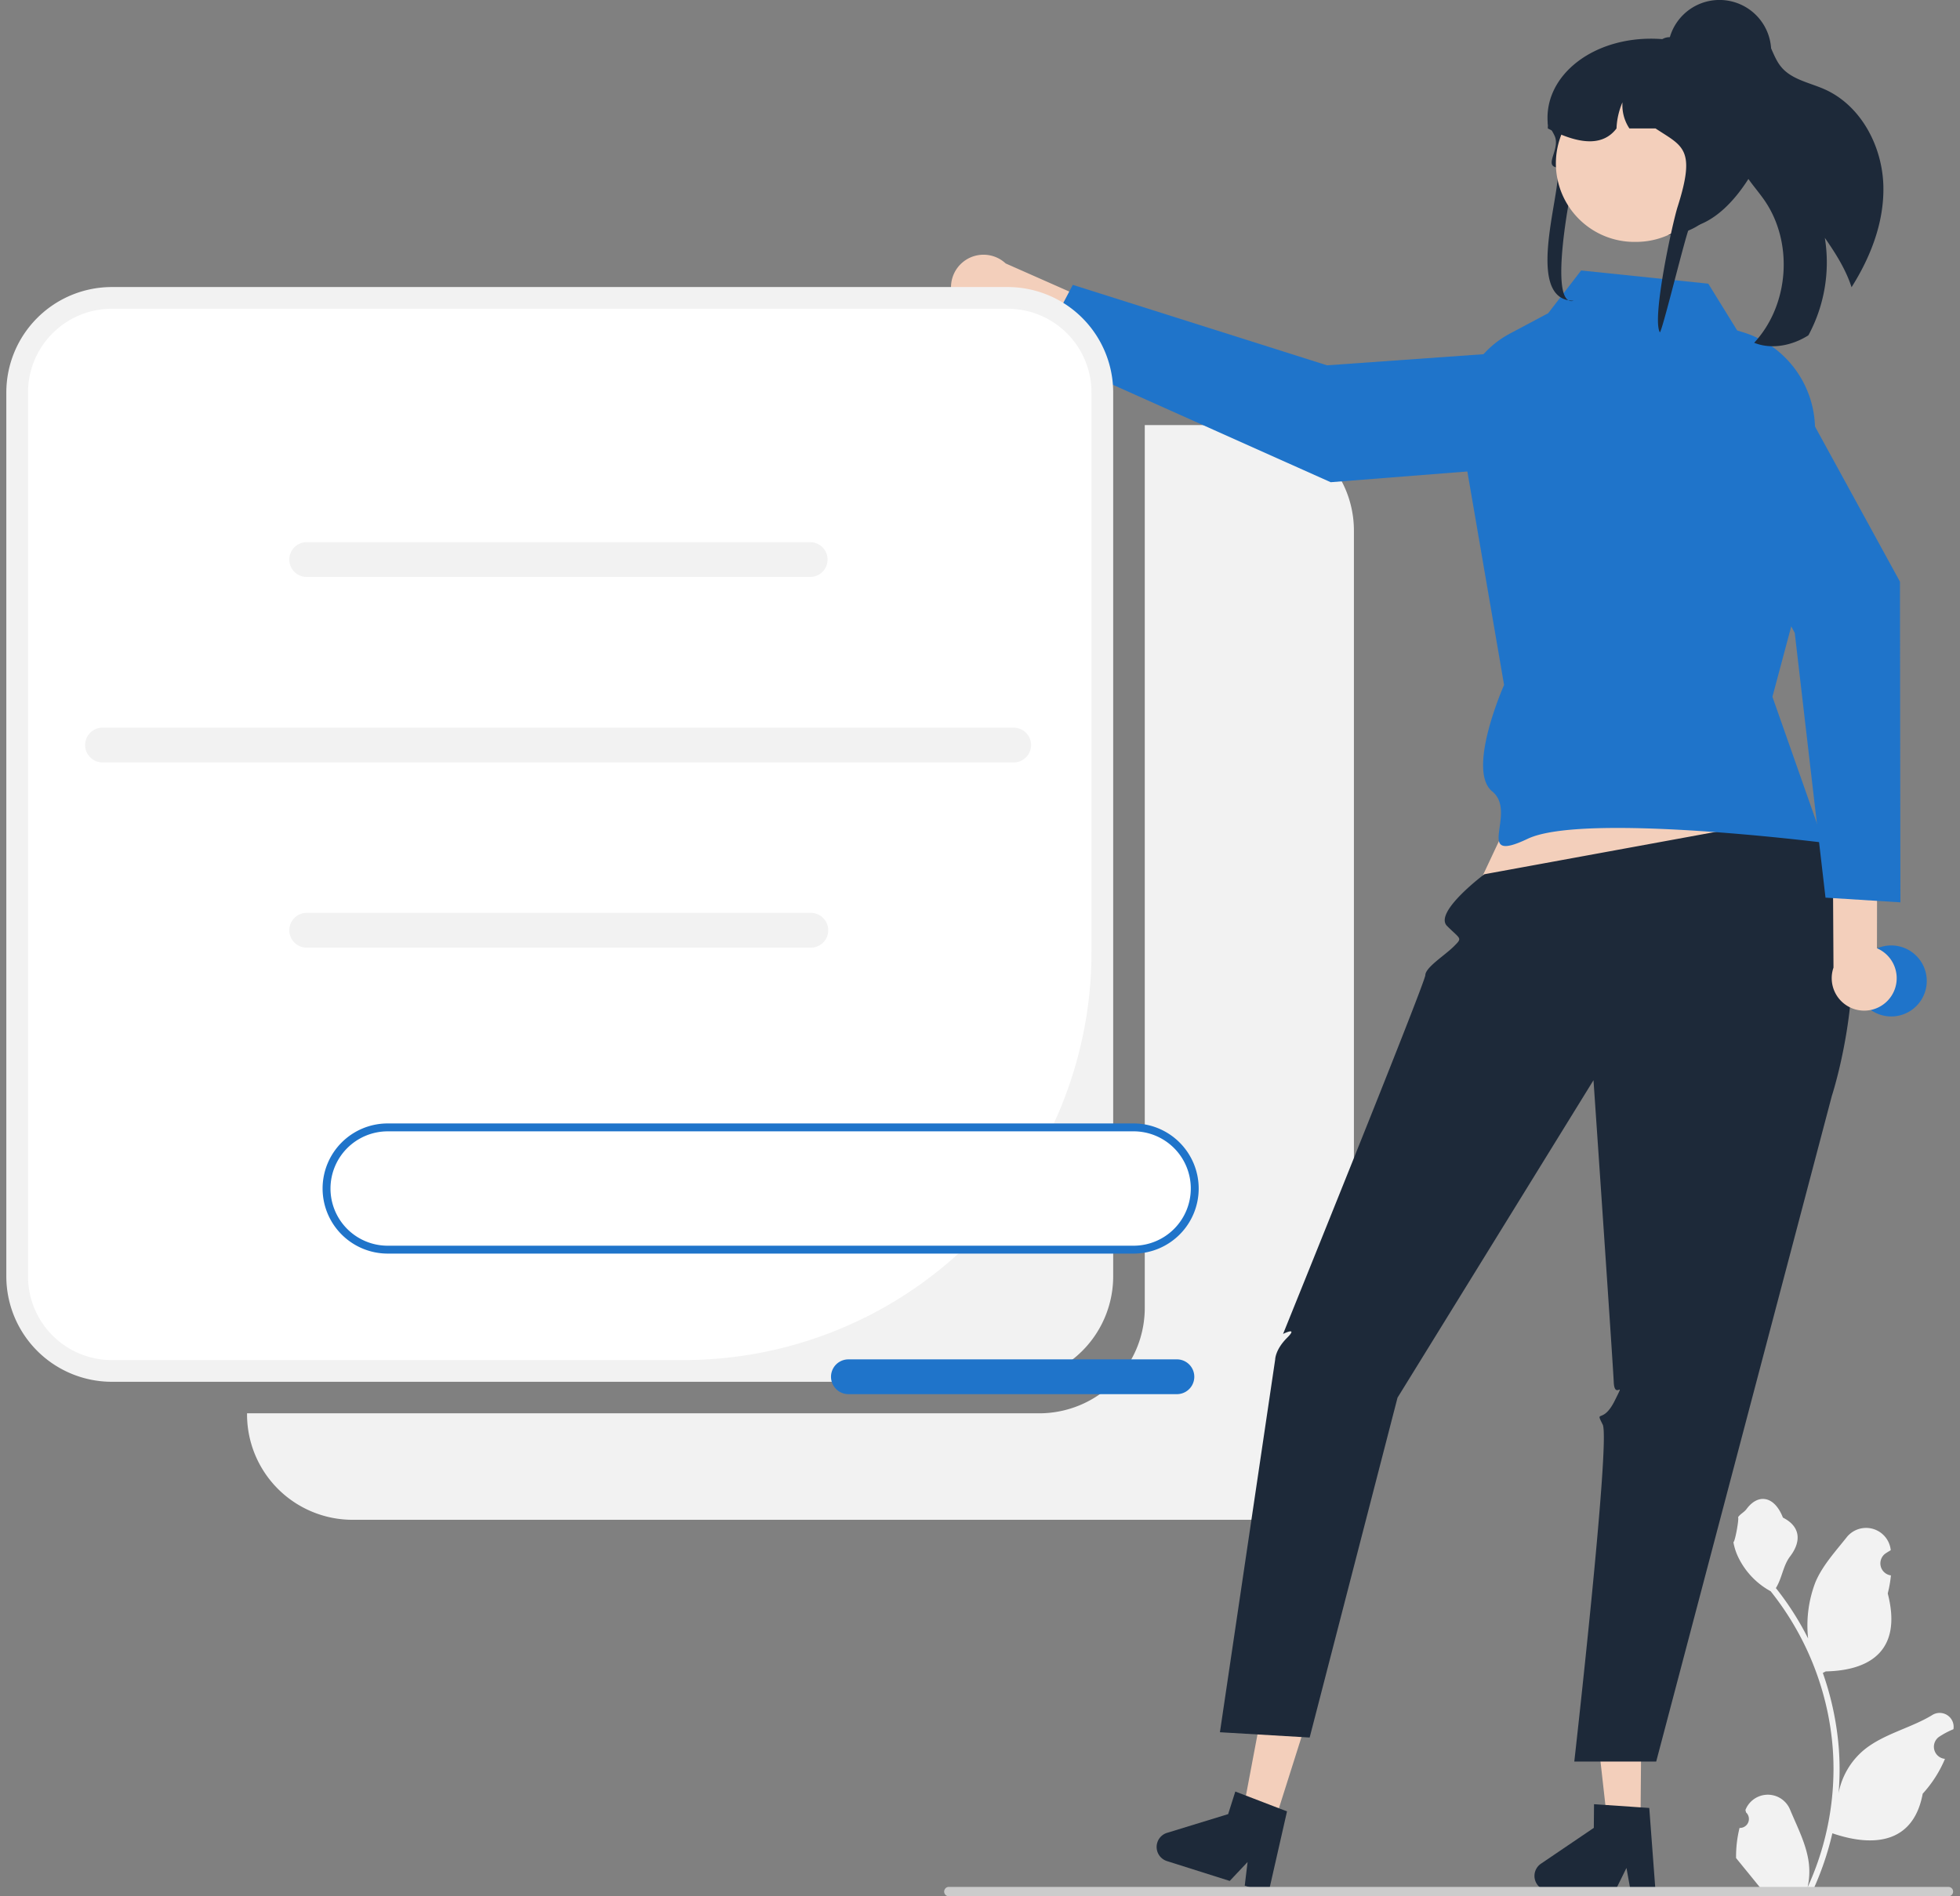 <svg width="155" height="150" viewBox="0 0 155 150" fill="none" xmlns="http://www.w3.org/2000/svg">
    <rect x="0" y="0" width="155" height="150" fill="#808080" stroke="none"/>
    <g clip-path="url(#69iv4d7vza)">
        <path d="M98.724 33.624H90.53v69.829a8.338 8.338 0 0 1-5.153 7.708 8.354 8.354 0 0 1-3.194.635H19.537v.08a8.339 8.339 0 0 0 5.152 7.707 8.337 8.337 0 0 0 3.194.636h70.84a8.34 8.34 0 0 0 5.902-2.444 8.35 8.35 0 0 0 2.445-5.899V41.967a8.347 8.347 0 0 0-8.346-8.343zM137.567 144.593a.71.71 0 0 0 .724-.858.709.709 0 0 0-.211-.369l-.049-.193.02-.046a1.901 1.901 0 0 1 3.508.013c.574 1.381 1.304 2.765 1.484 4.225.079.646.046 1.3-.099 1.935a22.53 22.53 0 0 0 2.052-9.365 21.632 21.632 0 0 0-.135-2.428 22.575 22.575 0 0 0-.31-1.969 22.815 22.815 0 0 0-4.525-9.667 6.066 6.066 0 0 1-2.526-2.619 4.605 4.605 0 0 1-.421-1.265c.123.016.463-1.856.37-1.971.172-.26.479-.389.666-.643.93-1.261 2.213-1.041 2.882.673 1.43.722 1.444 1.918.567 3.069-.559.732-.635 1.723-1.125 2.506.05.065.103.127.153.192a22.944 22.944 0 0 1 2.397 3.796 9.541 9.541 0 0 1 .57-4.433c.546-1.316 1.568-2.424 2.469-3.561a1.96 1.96 0 0 1 3.49.962l.005.05a7.467 7.467 0 0 0-.392.24.96.96 0 0 0 .387 1.748l.02.003a9.594 9.594 0 0 1-.252 1.428c1.155 4.466-1.339 6.093-4.901 6.166l-.233.119a23.41 23.41 0 0 1 1.261 5.935 22.169 22.169 0 0 1-.016 3.589l.006-.043a5.87 5.87 0 0 1 2.006-3.39c1.543-1.268 3.724-1.734 5.389-2.753a1.105 1.105 0 0 1 1.595.461c.089.191.121.403.094.611l-.007.045a6.504 6.504 0 0 0-1.116.588.96.96 0 0 0 .387 1.748l.02.003.04.006a9.564 9.564 0 0 1-1.76 2.754c-.722 3.898-3.825 4.268-7.143 3.133h-.002a23.45 23.45 0 0 1-1.575 4.594h-5.624c-.02-.063-.038-.127-.056-.189a6.439 6.439 0 0 0 1.556-.093c-.417-.512-.834-1.028-1.252-1.539a.388.388 0 0 1-.026-.031c-.211-.262-.425-.522-.637-.783v-.001a9.376 9.376 0 0 1 .274-2.383h.001z" fill="#F2F2F2"/>
        <path d="M75.625 24.126a2.573 2.573 0 0 0 3.89.476l11.693 5.273L93.462 27 79.53 20.839a2.57 2.57 0 0 0-3.903 3.287z" fill="#F3CFBB"/>
        <path d="m125.803 27.414 1.16 6.568a2.232 2.232 0 0 1-2.024 2.613l-19.705 1.549-23.161-10.362 2.766-5.249 20.107 6.365 20.857-1.484z" fill="#1F74CA"/>
        <path d="M79.687 22.706H8.847A8.345 8.345 0 0 0 .5 31.05v69.909a8.345 8.345 0 0 0 8.346 8.343h70.84a8.345 8.345 0 0 0 8.347-8.343V31.049a8.345 8.345 0 0 0-8.346-8.343z" fill="#F2F2F2"/>
        <path d="M8.846 24.422a6.633 6.633 0 0 0-6.125 4.09 6.625 6.625 0 0 0-.505 2.537v69.908a6.627 6.627 0 0 0 6.63 6.628h45.212A32.26 32.26 0 0 0 86.316 75.34V31.05a6.624 6.624 0 0 0-4.093-6.123 6.633 6.633 0 0 0-2.537-.504H8.846z" fill="#fff"/>
        <path d="M64.07 45.638H24.307a1.376 1.376 0 1 1 0-2.75H64.07a1.376 1.376 0 0 1 .973 2.348 1.376 1.376 0 0 1-.973.402zM64.07 74.961H24.307a1.376 1.376 0 1 1 0-2.75H64.07a1.376 1.376 0 1 1 0 2.75zM80.216 60.31H8.162a1.376 1.376 0 1 1 0-2.75h72.054a1.376 1.376 0 0 1 0 2.75z" fill="#F2F2F2"/>
        <path d="m123.314 56.365-7.178 15.286 27.612-2.796-5.764-14.673-14.67 2.183zM129.733 144.22l-2.618-.022-1.158-10.329 3.863.033-.087 10.318z" fill="#F3CFBB"/>
        <path d="M121.348 148.381a1.172 1.172 0 0 0 1.16 1.18l5.205.044.911-1.846.335 1.855 1.964.018-.496-6.619-.683-.045-2.787-.192-.899-.06-.016 1.872-4.181 2.835a1.17 1.17 0 0 0-.513.958z" fill="#1D2939"/>
        <path d="m100.761 144.232-2.496-.79 1.928-10.213 3.684 1.165-3.116 9.838z" fill="#F3CFBB"/>
        <path d="M91.523 145.747a1.17 1.17 0 0 0 .762 1.469l4.963 1.57 1.413-1.497-.225 1.872 1.872.594 1.471-6.472-.64-.244-2.607-1.003-.842-.321-.566 1.785-4.83 1.482a1.166 1.166 0 0 0-.771.765zM142.49 64.557l-25.106 4.598s-4.027 3.01-2.95 4.09c1.078 1.078 1.245.91.537 1.618-.708.707-2.238 1.653-2.253 2.272-.015.619-11.25 28.382-11.25 28.382s1.248-.623.312.312c-.936.936-.936 1.709-.936 1.709l-4.37 29.486 7.096.418 6.948-26.882 15.498-25.113s1.538 22.395 1.602 23.884c.065 1.49 1.001-.382.065 1.49-.937 1.871-1.561.623-.937 1.871.625 1.248-2.248 26.651-2.248 26.651h6.477l13.89-52.654s4.942-15.053-2.375-22.132z" fill="#1D2939"/>
        <path d="m135.094 22.44-10.056-1.045-2.606 3.382-3.035 1.616a7.57 7.57 0 0 0-3.999 7.163l3.547 20.626s-2.997 6.744-.936 8.422c2.06 1.679-1.593 5.836 2.808 3.744 4.402-2.093 23.406.312 23.406.312l-4.057-11.543 3.031-11.341.334-9.51a8.058 8.058 0 0 0-5.724-7.994l-.424-.128-2.289-3.704z" fill="#1F74CA"/>
        <path d="M148.94 14.733c.065 2.834-.994 5.578-2.516 7.987-.452-1.406-1.265-2.687-2.113-3.907a12.151 12.151 0 0 1-1.295 7.703 1.61 1.61 0 0 1-.138.09c-1.241.745-2.814 1.047-4.155.508 2.772-2.987 3.125-7.937.8-11.288-.658-.95-1.509-1.791-1.916-2.873-.644-1.727-.025-3.628.365-5.428.365-1.675.429-3.669-.696-4.896a1.183 1.183 0 0 1 1.083-.499c.694.098 1.198.7 1.52 1.32.321.621.533 1.309.981 1.844.829 1.003 2.242 1.24 3.432 1.769 2.883 1.284 4.578 4.518 4.648 7.67z" fill="#1D2939"/>
        <path d="M74.666 149.629a.369.369 0 0 0 .372.371h79.047a.376.376 0 0 0 .263-.108.376.376 0 0 0 0-.525.373.373 0 0 0-.263-.109H75.038a.366.366 0 0 0-.263.108.377.377 0 0 0-.109.263z" fill="#CCC"/>
        <path d="M149.562 80.404a2.808 2.808 0 1 0 .001-5.617 2.808 2.808 0 0 0-.001 5.617z" fill="#1F74CA"/>
        <path d="M124.673 13.113c.165-.576-.971 2.947-.423 3.01 2.496.287 5.921 1.777 7.659 2.472.079-.01.157-.018.233-.03.187-.02.368-.05.548-.084 4.047-.765 5.604-6.98 5.604-7.037 0-.279-.671-7.952-1.728-8.066a7.776 7.776 0 0 0-.836-.045h-2.622a12.163 12.163 0 0 0-1.646-.238h-.004c-5.279-.402-9.442 2.814-9.053 6.727l.009.014c.113.168.212.327.3.48.085.142.156.278.218.408.482 1-.755 2.257.065 2.492 1.091.312-2.869 10.573 1.449 10.573-2.101.596-.228-9.086.227-10.676z" fill="#1D2939"/>
        <path d="M129.385 19.134a6.207 6.207 0 0 0 6.209-6.206 6.207 6.207 0 0 0-6.209-6.205 6.207 6.207 0 1 0 0 12.411z" fill="#F3CFBB"/>
        <path d="M122.405 10.16c.104.055.205.105.309.155.108.052.216.105.324.152 2.079.943 3.771 1.047 4.798-.306a5.754 5.754 0 0 1 .472-2.067c-.05.73.143 1.457.548 2.067h2.067c2.13 1.412 3.223 1.56 1.745 6.198-.412 1.292-2.05 8.813-1.406 9.928.187-.02 2.171-8.258 2.35-8.291 4.048-.766 6.619-7.431 6.29-7.808a6.936 6.936 0 0 0-.721-3.091 7.107 7.107 0 0 0-2.702-2.94 12.571 12.571 0 0 0-2.16-.81l-.053-.014a12.734 12.734 0 0 0-2.148-.386 1.098 1.098 0 0 0-.656.148l-.004.002c-.121.07-.225.163-.309.275a1.056 1.056 0 0 0-.226.656h-2.302c-.085 0-.17.002-.255.007a6.174 6.174 0 0 0-5.952 5.8 5.87 5.87 0 0 0-.009.326z" fill="#1D2939"/>
        <path d="M135.98 8.177a4.09 4.09 0 1 0-4.09-4.089 4.09 4.09 0 0 0 4.09 4.089z" fill="#1D2939"/>
        <path d="M149.593 78.754a2.563 2.563 0 0 0 .285-2.139 2.56 2.56 0 0 0-1.445-1.603l.021-12.822-3.547-.877.088 15.228a2.566 2.566 0 0 0 1.316 3.149 2.57 2.57 0 0 0 3.282-.936z" fill="#F3CFBB"/>
        <path d="m132.031 31.656 5.519-3.75a2.225 2.225 0 0 1 1.778-.323 2.23 2.23 0 0 1 1.436 1.098l9.488 17.331.036 25.365-5.924-.371-2.432-20.941-9.901-18.41z" fill="#1F74CA"/>
        <path d="M89.645 89.18H30.662a4.838 4.838 0 0 0-4.838 4.834 4.834 4.834 0 0 0 4.837 4.836h58.984a4.838 4.838 0 0 0 4.837-4.836 4.834 4.834 0 0 0-4.837-4.835z" fill="#fff"/>
        <path d="M89.644 99.162H30.661a5.15 5.15 0 0 1-5.15-5.148 5.146 5.146 0 0 1 5.15-5.147h58.983a5.15 5.15 0 0 1 5.15 5.147 5.146 5.146 0 0 1-5.15 5.148zm-58.983-9.67a4.526 4.526 0 0 0-4.525 4.522 4.522 4.522 0 0 0 4.525 4.524h58.983a4.526 4.526 0 0 0 4.526-4.524 4.522 4.522 0 0 0-4.526-4.523H30.661zM93.123 110.28h-26.03a1.375 1.375 0 1 1 0-2.75h26.03a1.376 1.376 0 0 1 0 2.75z" fill="#1F74CA"/>
    </g>
    <defs>
        <clipPath id="69iv4d7vza">
            <path fill="#fff" transform="translate(.5)" d="M0 0h154v150H0z"/>
        </clipPath>
    </defs>
</svg>

